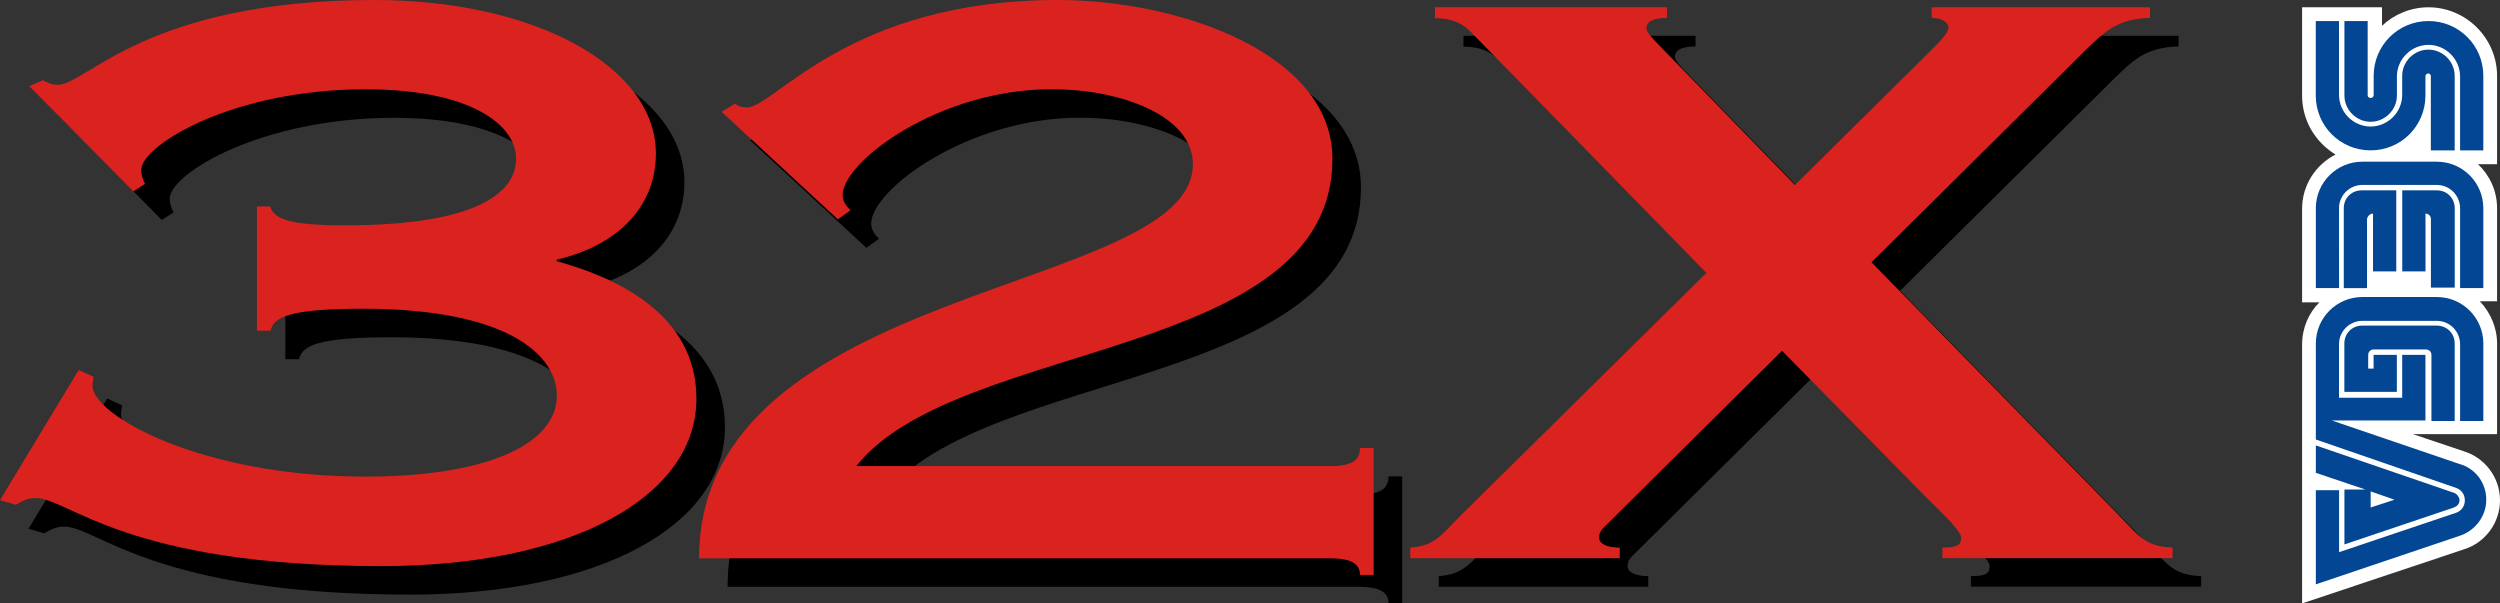 <?xml version="1.0" encoding="utf-8"?>
<!-- Generator: Adobe Illustrator 26.0.3, SVG Export Plug-In . SVG Version: 6.00 Build 0)  -->
<svg version="1.1" id="Layer_1" xmlns="http://www.w3.org/2000/svg" xmlns:xlink="http://www.w3.org/1999/xlink" x="0px" y="0px"
	 viewBox="0 0 3839 926.7" style="enable-background:new 0 0 3839 926.7;" xml:space="preserve">
<rect x="0" y="0" width="3839" height="926.7" fill="#333333" stroke="none"/>
<style type="text/css">
	.st0{clip-path:url(#SVGID_00000152233053675559955480000002444232992942570903_);fill:#F02622;}
	.st1{clip-path:url(#SVGID_00000152233053675559955480000002444232992942570903_);fill:#DA221F;}
	.st2{fill:#FFFFFF;}
	.st3{fill:#034693;}
	.st4{clip-path:url(#SVGID_00000124839845486111644570000007462893817820531357_);fill:#FF0025;}
	.st5{clip-path:url(#SVGID_00000124839845486111644570000007462893817820531357_);fill:#E8001C;}
	.st6{clip-path:url(#SVGID_00000124839845486111644570000007462893817820531357_);fill:#DA221F;}
	.st7{clip-path:url(#SVGID_00000124839845486111644570000007462893817820531357_);fill:#F02622;}
	.st8{clip-path:url(#SVGID_00000134943323395468678530000004989631470807438241_);fill:#F02622;}
	.st9{clip-path:url(#SVGID_00000134943323395468678530000004989631470807438241_);fill:#DA221F;}
	.st10{fill:#B2B2B2;}
	.st11{clip-path:url(#SVGID_00000009550861427910778380000007725545489522650813_);fill:#FF0025;}
	.st12{clip-path:url(#SVGID_00000009550861427910778380000007725545489522650813_);fill:#E8001C;}
	.st13{clip-path:url(#SVGID_00000009550861427910778380000007725545489522650813_);fill:#DA221F;}
	.st14{clip-path:url(#SVGID_00000009550861427910778380000007725545489522650813_);fill:#F02622;}
	.st15{clip-path:url(#SVGID_00000003823852947379292370000002216528394281910454_);fill:#FAD512;}
	.st16{clip-path:url(#SVGID_00000003823852947379292370000002216528394281910454_);fill:#FEBB09;}
	.st17{fill:#DA221F;}
	.st18{clip-path:url(#SVGID_00000106827474042064179750000010400239987403696003_);fill:#FAD512;}
	.st19{clip-path:url(#SVGID_00000106827474042064179750000010400239987403696003_);fill:#E8001C;}
	.st20{clip-path:url(#SVGID_00000106827474042064179750000010400239987403696003_);fill:#FEBB09;}
	.st21{clip-path:url(#SVGID_00000047765441644903711630000014724662971678923660_);fill:#FAD512;}
	.st22{clip-path:url(#SVGID_00000047765441644903711630000014724662971678923660_);fill:#FEBB09;}
	.st23{clip-path:url(#SVGID_00000028326497302947419620000009104532075568193194_);fill:#FF0025;}
	.st24{clip-path:url(#SVGID_00000028326497302947419620000009104532075568193194_);fill:#E8001C;}
	.st25{clip-path:url(#SVGID_00000028326497302947419620000009104532075568193194_);fill:#008ED6;}
	.st26{clip-path:url(#SVGID_00000028326497302947419620000009104532075568193194_);fill:#00A1F2;}
	.st27{clip-path:url(#SVGID_00000044900096044526050720000004985597096260722084_);fill:#FF0025;}
	.st28{clip-path:url(#SVGID_00000044900096044526050720000004985597096260722084_);fill:#E8001C;}
	.st29{clip-path:url(#SVGID_00000044900096044526050720000004985597096260722084_);fill:#008ED6;}
	.st30{clip-path:url(#SVGID_00000044900096044526050720000004985597096260722084_);fill:#00A1F2;}
	.st31{display:none;}
	.st32{display:inline;}
	.st33{clip-path:url(#SVGID_00000031203765945242150690000003663524533370539169_);fill:#F02622;}
	.st34{clip-path:url(#SVGID_00000031203765945242150690000003663524533370539169_);fill:#DA221F;}
	.st35{clip-path:url(#SVGID_00000064312433538395149790000005936219049860357018_);fill:#FF0025;}
	.st36{clip-path:url(#SVGID_00000064312433538395149790000005936219049860357018_);fill:#E8001C;}
	.st37{clip-path:url(#SVGID_00000064312433538395149790000005936219049860357018_);fill:#DA221F;}
	.st38{clip-path:url(#SVGID_00000064312433538395149790000005936219049860357018_);fill:#F02622;}
	.st39{clip-path:url(#SVGID_00000131368208915487364930000002406852768389771175_);fill:#F02622;}
	.st40{clip-path:url(#SVGID_00000131368208915487364930000002406852768389771175_);fill:#DA221F;}
	.st41{clip-path:url(#SVGID_00000065056376474901877960000003277755149726117798_);fill:#FF0025;}
	.st42{clip-path:url(#SVGID_00000065056376474901877960000003277755149726117798_);fill:#E8001C;}
	.st43{clip-path:url(#SVGID_00000065056376474901877960000003277755149726117798_);fill:#DA221F;}
	.st44{clip-path:url(#SVGID_00000065056376474901877960000003277755149726117798_);fill:#F02622;}
	.st45{clip-path:url(#SVGID_00000114036967531275349100000010223695091071193268_);fill:#FAD512;}
	.st46{clip-path:url(#SVGID_00000114036967531275349100000010223695091071193268_);fill:#FEBB09;}
	.st47{clip-path:url(#SVGID_00000066488615250249424630000017602371984399913863_);fill:#FAD512;}
	.st48{clip-path:url(#SVGID_00000066488615250249424630000017602371984399913863_);fill:#E8001C;}
	.st49{clip-path:url(#SVGID_00000066488615250249424630000017602371984399913863_);fill:#FEBB09;}
	.st50{clip-path:url(#SVGID_00000007429614394840101930000001603881536417583261_);fill:#FF0025;}
	.st51{clip-path:url(#SVGID_00000007429614394840101930000001603881536417583261_);fill:#E8001C;}
	.st52{clip-path:url(#SVGID_00000007429614394840101930000001603881536417583261_);fill:#FF981D;}
	.st53{clip-path:url(#SVGID_00000007429614394840101930000001603881536417583261_);fill:#FFAF22;}
	.st54{clip-path:url(#SVGID_00000007429614394840101930000001603881536417583261_);fill:#FAD512;}
	.st55{clip-path:url(#SVGID_00000007429614394840101930000001603881536417583261_);fill:#FEBB09;}
	.st56{clip-path:url(#SVGID_00000181058016940951678830000011856178019105462407_);fill:#FF0025;}
	.st57{clip-path:url(#SVGID_00000181058016940951678830000011856178019105462407_);fill:#E8001C;}
	.st58{clip-path:url(#SVGID_00000181058016940951678830000011856178019105462407_);fill:#008ED6;}
	.st59{clip-path:url(#SVGID_00000181058016940951678830000011856178019105462407_);fill:#00A1F2;}
	.st60{clip-path:url(#SVGID_00000162354266965718126380000004909723653877579953_);fill:#FF0025;}
	.st61{clip-path:url(#SVGID_00000162354266965718126380000004909723653877579953_);fill:#E8001C;}
	.st62{clip-path:url(#SVGID_00000162354266965718126380000004909723653877579953_);fill:#008ED6;}
	.st63{clip-path:url(#SVGID_00000162354266965718126380000004909723653877579953_);fill:#00A1F2;}
</style>
<g>
	<g>
		<path class="st2" d="M3784.1,843.4c32-10.1,54.9-40.3,54.9-75.1c0-34.8-22.9-65-54.9-75.1l-78.7-26.5h129.1V527.6
			c0-24.7-10.1-47.6-26.5-65h26.5V319.8c0-26.5-11-50.3-29.3-67.7h29.3V116.5c0-57.7-47.6-105.3-105.3-105.3
			c-27.5,0-53.1,11-71.4,28.4V11.2h-122.7v135.5c0,38.4,20.1,71.4,51.3,90.6c-30.2,15.6-51.3,46.7-51.3,83.3v143.7h26.5
			c-16.5,16.5-26.5,39.4-26.5,65v397.3L3784.1,843.4z"/>
		<g>
			<g>
				<path class="st3" d="M3635.8,146.7V32.3h-35.7v114.4c0,22,18.3,40.3,40.3,40.3s40.3-18.3,40.3-40.3v-29.3
					c0-26.5,22-48.5,48.5-48.5c26.6,0,48.5,22,48.5,48.5v113.5h35.7V116.5c0-46.7-37.5-84.2-84.2-84.2s-84.2,37.5-84.2,84.2v29.3
					c0,2.7-1.8,4.6-4.6,4.6S3635.8,148.5,3635.8,146.7z"/>
				<path class="st3" d="M3732.8,116.5V231h36.6V116.5c0-22-18.3-40.3-40.3-40.3s-40.3,18.3-40.3,40.3v29.3
					c0,26.5-22,48.5-48.5,48.5c-26.6,0-48.5-22-48.5-48.5V32.3h-35.7v114.4c0,46.7,37.5,84.2,84.2,84.2s84.2-37.5,84.2-84.2v-29.3
					c0-2.7,1.8-4.6,4.6-4.6C3731,112.9,3732.8,114.7,3732.8,116.5z"/>
			</g>
			<g>
				<path class="st3" d="M3769.4,527.5c0-15.6-11.9-27.5-27.5-27.5h-114.4c-15.6,0-27.5,11.9-27.5,27.5v74.2h80.6v-56.8h-35.7V566
					h-8.3v-21.1c0-4.6,3.7-8.3,8.3-8.3h80.5c4.6,0,8.3,3.7,8.3,8.3v101.6h35.7V527.5z"/>
				<path class="st3" d="M3600.1,752.7V836l168.4-56.8c4.6-1.8,8.3-5.5,8.3-11c0-4.6-3.7-9.2-7.3-11l-213.3-73.2v42.1l76,25.6h-32
					V752.7L3600.1,752.7z M3677,767.4l-36.6,11.9v-24.7L3677,767.4z"/>
				<path class="st3" d="M3775.8,823.2c23.8-7.3,42.1-29.3,42.1-55.8c0-26.6-17.4-48.5-41.2-54.9l-195.9-66.8h143.7V544.9h-35.7
					v65.9h-97v-82.4c0-20.1,16.5-35.7,35.7-35.7H3742c20.1,0,35.7,16.5,35.7,35.7v118.1h35.7v-119c0-39.4-32-71.4-71.4-71.4h-114.4
					c-39.4,0-71.4,32-71.4,71.4v147.4l215.1,74.2c8.3,2.7,13.7,10.1,13.7,19.2s-5.5,16.5-13.7,19.2l-179.4,60.4v-95.2h-35.7v144.6
					l0,0L3775.8,823.2z"/>
			</g>
			<g>
				<path class="st3" d="M3591.8,319.7c0-20.1,16.5-35.7,35.7-35.7H3742c20.1,0,35.7,16.5,35.7,35.7v122.7h35.7V319.7
					c0-39.4-32-71.4-71.4-71.4h-114.4c-39.4,0-71.4,32-71.4,71.4v122.7h35.7L3591.8,319.7L3591.8,319.7z"/>
				<path class="st3" d="M3644,328v88.8h35.7V292.3h-53.1c-15.6,0-27.5,11.9-27.5,27.5v122.7h35.7V336.2
					C3635.8,331.7,3639.4,328,3644,328z"/>
				<path class="st3" d="M3724.6,416.8V328c4.6,0,8.3,3.7,8.3,8.3v105.3h36.6V319.8c0-15.6-11.9-27.5-27.5-27.5h-53.1v124.5
					C3688.9,416.8,3724.6,416.8,3724.6,416.8z"/>
			</g>
		</g>
	</g>
	<g>
		<path d="M437.7,360.8h21c5.9,19.8,30.2,29,114.8,29c206.9,0,262.8-52.4,262.8-102.1c0-53.6-72.5-106.8-231.2-106.8
			c-203.9,0-344.5,85.8-344.5,124.3c0,8,3,15.1,5.9,21l-18.1,11.5L88.8,176.1l21-9.2c5.9,3.6,13.6,7.1,22.8,7.1
			c43.8,0,135.9-130.2,486.3-130.2c246.2,0,432.1,102.1,432.1,235.9c0,79-55.9,140.6-152.4,162.8v2.4
			c127,34.9,214.6,101.2,214.6,211.3c0,149.8-190.3,256.9-483.3,256.9c-394.2,0-480.4-104.5-531.6-104.5c-12.1,0-21,4.7-30.2,10.4
			l-24.3-7.1L164.5,612l22.8,10.4c0,3.6-1.5,8-1.5,13.9c0,45.3,167.5,139.4,418.5,139.4c190.3,0,294.5-51.2,294.5-124.3
			c0-63.9-78.4-133.5-297.5-133.5c-113.4,0-137.3,12.7-142.1,33.7h-21V360.8H437.7z"/>
		<path d="M1151.9,215.4l21-12.7c3,3.6,9.2,5.9,18.1,5.9c42.3,0,155.7-164.9,477.4-164.9c187.4,0,421.5,82.6,421.5,243.9
			c0,309-576.8,276.4-731.1,471.8h728.1c33.1,0,45.3-9.2,45.3-27.8h21v195h-21c0-16.3-12.1-25.5-45.3-25.5h-969.6
			c0-424.1,758.3-405.5,758.3-605.3c0-75.5-113.4-115.1-216.1-115.1c-173.7-0.3-321.7,111.3-321.7,162.5c0,10.4,5.9,17.5,12.1,23.4
			l-19.5,13.9L1151.9,215.4z"/>
		<path d="M2209.4,900.9v-16.3c37.9-2.4,48.2-19.8,77-48.8L2664,462.9L2307.7,98.2c-9.2-9.2-22.8-26.6-60.4-26.6V55h356.4v16.3
			c-19.5,0-31.7,4.7-31.7,16.3c0,4.7,7.7,13.9,22.8,29l205.4,211.3l214.6-212.5c12.1-12.7,21-22.2,21-29c0-9.2-12.1-15.1-25.7-15.1
			V55h335.3v16.3c-49.7,1.2-69.6,21-98.3,48.8l-329.4,326.5l380.6,389.2c30.2,31.4,40.8,47.7,81.7,48.8v16.3h-353.4v-16.3
			c22.8,0,28.7-3.6,28.7-15.1c0-10.4-25.7-33.7-54.5-62.7l-220.5-224.3l-267.3,264.9c-7.7,8-13.6,11.5-13.6,22.2
			c0,9.2,12.1,15.1,31.7,15.1v16.3H2209.4z"/>
	</g>
	<g>
		<path class="st17" d="M393.9,317h21c5.9,19.8,30.2,29,114.8,29c206.9,0,262.8-52.4,262.8-102.1c0-53.6-72.5-106.8-231.2-106.8
			c-203.9,0-344.5,85.8-344.5,124.3c0,8,3,15.1,5.9,21l-18.1,11.5L45,132.3l21-9.2c5.9,3.6,13.6,7.1,22.8,7.1
			C132.6,130.2,224.6,0,575.1,0c246.2,0,432.1,102.1,432.1,235.9c0,79-55.9,140.6-152.4,162.8v2.4c127,34.9,214.6,101.2,214.6,211.3
			c0,149.8-190.3,256.9-483.3,256.9c-394.2,0-480.4-104.5-531.6-104.5c-12.1,0-21,4.7-30.2,10.4L0,768l120.8-199.8l22.8,10.4
			c0,3.6-1.5,8-1.5,13.9c0,45.3,167.5,139.4,418.5,139.4c190.3,0,294.5-51.2,294.5-124.3c0-63.9-78.4-133.5-297.5-133.5
			c-113.4,0-137.3,12.7-142.1,33.7h-21V317H393.9z"/>
		<path class="st17" d="M1108.1,171.7l21-12.7c3,3.6,9.2,5.9,18.1,5.9c42.3,0,155.7-164.9,477.4-164.9
			c187.4,0,421.5,82.6,421.5,243.9c0,309-576.8,276.4-731.1,471.8h728.1c33.1,0,45.3-9.2,45.3-27.8h21v195h-21
			c0-16.3-12.1-25.5-45.3-25.5h-969.6c0-424.1,758.3-405.5,758.3-605.3c0-75.5-113.4-115.1-216.1-115.1
			C1442,136.7,1294,248.3,1294,299.5c0,10.4,5.9,17.5,12.1,23.4l-19.5,13.9L1108.1,171.7z"/>
		<path class="st17" d="M2165.6,857.1v-16.3c37.9-2.4,48.2-19.8,77-48.8l377.7-372.9L2263.9,54.5c-9.2-9.2-22.8-26.6-60.4-26.6V11.2
			h356.4v16.3c-19.5,0-31.7,4.7-31.7,16.3c0,4.7,7.7,13.9,22.8,29l205.4,211.3L2971,71.6c12.1-12.7,21-22.2,21-29
			c0-9.2-12.1-15.1-25.7-15.1V11.2h335.3v16.3c-49.7,1.2-69.6,21-98.3,48.8l-329.4,326.5L3254.5,792c30.2,31.4,40.8,47.7,81.7,48.8
			v16.3h-353.4v-16.3c22.8,0,28.7-3.6,28.7-15.1c0-10.4-25.7-33.7-54.5-62.7l-220.5-224.3l-267.3,264.9c-7.7,8-13.6,11.5-13.6,22.2
			c0,9.2,12.1,15.1,31.7,15.1v16.3H2165.6z"/>
	</g>
</g>
</svg>
